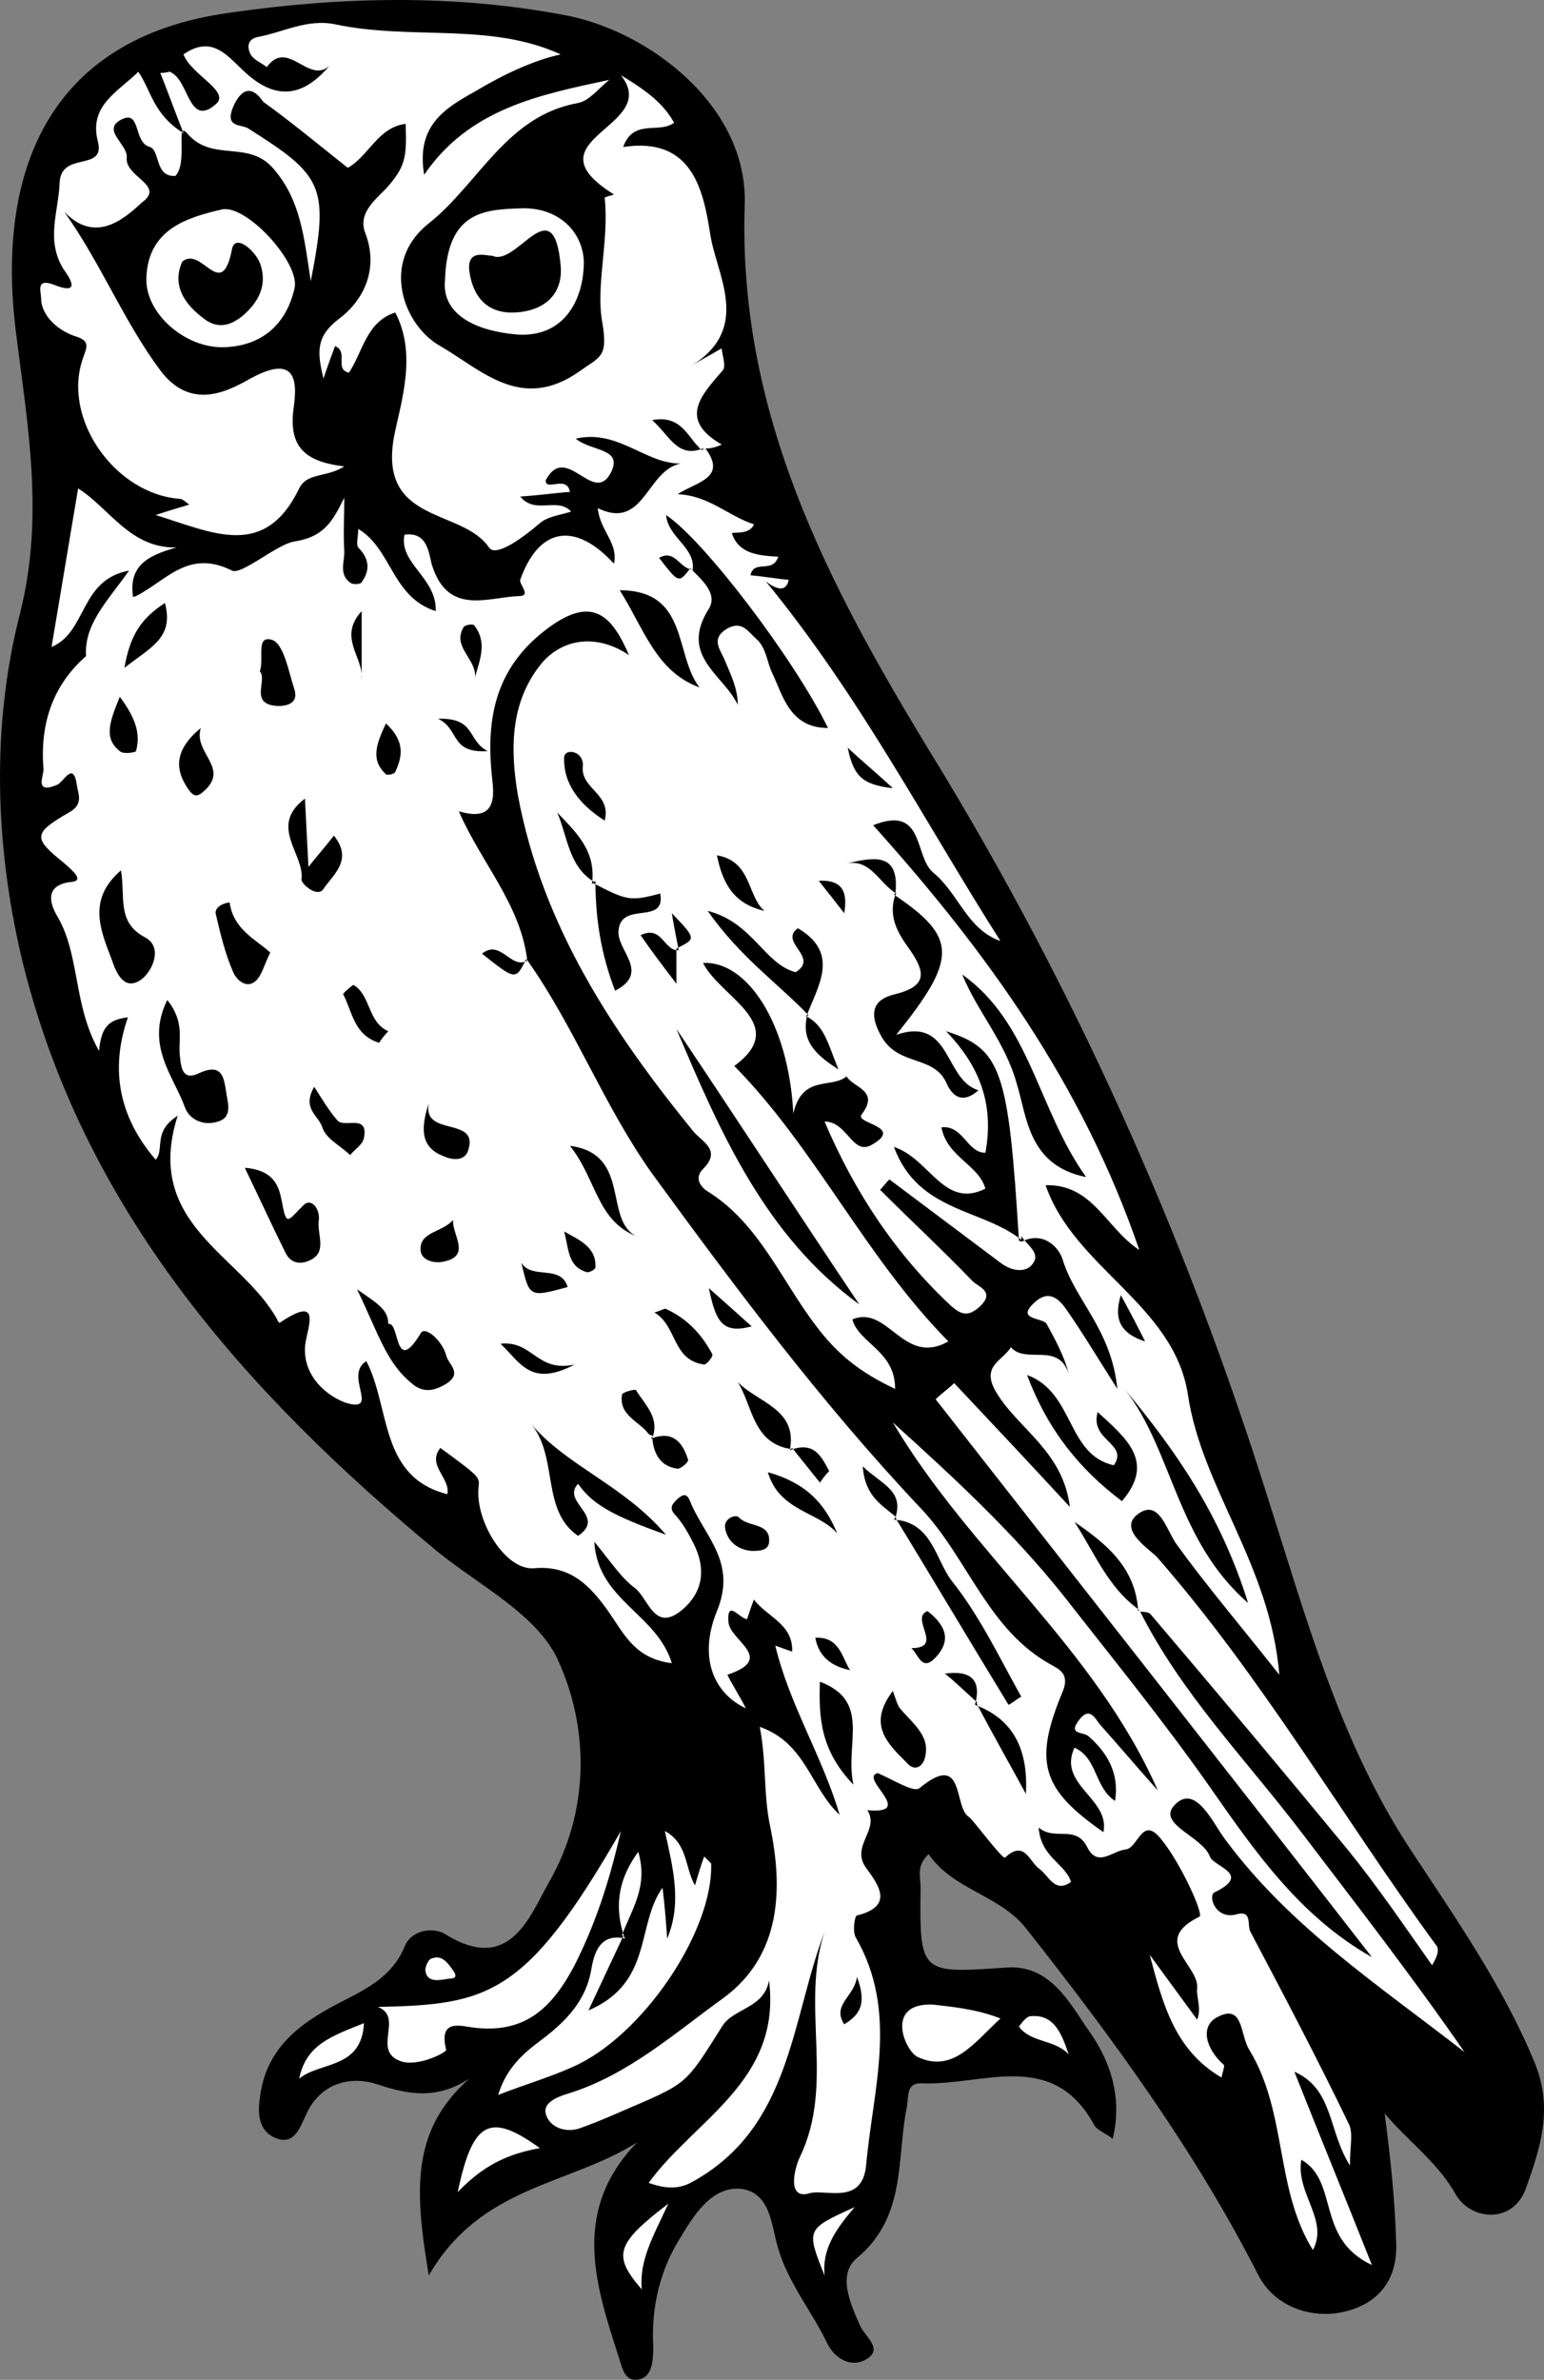 <?xml version="1.0" encoding="UTF-8" standalone="no"?>
<svg
   xmlns:dc="http://purl.org/dc/elements/1.1/"
   xmlns:cc="http://creativecommons.org/ns#"
   xmlns:rdf="http://www.w3.org/1999/02/22-rdf-syntax-ns#"
   xmlns:svg="http://www.w3.org/2000/svg"
   xmlns="http://www.w3.org/2000/svg"
   xmlns:sodipodi="http://sodipodi.sourceforge.net/DTD/sodipodi-0.dtd"
   xmlns:inkscape="http://www.inkscape.org/namespaces/inkscape"
   inkscape:version="1.0 (4035a4f, 2020-05-01)"
   height="205.619"
   width="133.424"
   sodipodi:docname="owl.svg"
   xml:space="preserve"
   viewBox="0 0 133.424 205.619"
   y="0px"
   x="0px"
   id="Layer_1"
   version="1.1"><rect x="0" y="0" width="133.424" height="205.619" fill="#808080" stroke="none"/><defs
   id="defs25111" /><sodipodi:namedview
   inkscape:current-layer="Layer_1"
   inkscape:window-maximized="0"
   inkscape:window-y="25"
   inkscape:window-x="0"
   inkscape:cy="137"
   inkscape:cx="65.553118"
   inkscape:zoom="2.52"
   fit-margin-bottom="0"
   fit-margin-right="0"
   fit-margin-left="0"
   fit-margin-top="0"
   showgrid="false"
   id="namedview25109"
   inkscape:window-height="480"
   inkscape:window-width="820"
   inkscape:pageshadow="2"
   inkscape:pageopacity="0"
   guidetolerance="10"
   gridtolerance="10"
   objecttolerance="10"
   borderopacity="1"
   bordercolor="#666666"
   pagecolor="#ffffff" />
<style
   id="style24936"
   type="text/css">
  .st0{fill:#FFFFFF;}
  .st1{fill:#000000;}
</style>
<g
   transform="translate(-84.447,-63)"
   id="g25106">
	<g
   id="g25104">
		<path
   id="path24938"
   d="m 204.1,245.6 c 0.5,3.8 0.9,7.5 1,11.3 0.1,3.7 -2.2,5.4 -4.8,5.9 -2.6,0.5 -5.7,-0.5 -7.1,-3.2 -5.5,-10.8 -12.6,-20.5 -20.1,-30 -2.3,-2.9 -6.3,-3.3 -8.4,-6.4 -1.1,1 -0.7,2 -0.7,2.9 -0.1,7.5 0,7.4 7.4,6.9 3.8,-0.3 5.5,3.1 7.1,5.4 1.8,2.5 3,5.7 2.1,9.4 -0.6,-0.5 -1.3,-0.7 -1.6,-1.2 -3.6,-6.6 -9.6,-3.4 -14.8,-3.6 -1.5,-0.1 -1.2,1.1 -1.4,2.1 -0.9,4.5 0,9.4 -4.3,13 -1.7,1.4 -0.6,3.9 0.3,5.9 0.4,0.9 2.1,2 0.4,2.9 -1.3,0.7 -2.7,-0.2 -3.3,-1.5 -1.3,-2.7 -3.3,-5.1 -4.2,-8.1 -0.6,-1.9 -0.6,-5 -3.4,-5.2 -2.5,-0.1 -4,2.5 -5.1,4.3 -1.7,2.7 -2.5,6 -2.3,9.3 0,1.3 -0.1,2.7 -1.3,2.9 -1.3,0.2 -1.4,-1.2 -1.8,-2.3 -2,-6.2 -3.9,-12.4 1.7,-18.2 -5.8,3.7 -13.5,3.7 -18,11.5 -1.2,-7.2 -1.6,-12.5 3.5,-17 -2.8,1.8 -5.2,1.4 -7.9,0.5 -2.4,-0.8 -5,-0.1 -6.2,2.6 -0.6,1.3 -1.1,2.7 -2.7,2 -1.4,-0.6 -1.5,-2.1 -1.3,-3.4 0.4,-3.5 2.4,-5.7 5.5,-7.5 2.5,-1.5 5.7,-2.4 7,-5.6 0.6,-1.5 2.5,-1.7 3.5,-1.1 5.6,3.5 7.3,-1.5 9,-4.5 3.5,-6.1 3.5,-13.3 0.7,-19.3 -1.8,-3.8 -6.7,-6.3 -10.3,-9.2 -16.7,-13.8 -30.8,-29.7 -36,-51.4 -2.3,-9.8 -2.6,-20.1 -0.1,-29.8 2.1,-8.4 0.6,-16.3 -0.4,-24.4 -1.6,-13.1 2.4,-25.2 18.5,-27.4 9.7,-1.4 19.4,-1.6 28.9,0.2 7.2,1.3 15.9,7.8 15.6,16.4 -0.6,18 7.2,32.8 16.1,47.4 12.4,20.2 22,41.7 29.1,64.3 3.3,10.3 6.2,21 12.2,30.2 4,6.1 8.1,11.9 10.9,18.7 1.6,4 0.4,7.4 -0.8,10.8 -1.1,3 -4.6,2.8 -6,0.6 -1.6,-2.9 -4.2,-4.7 -6.2,-7.1 z"
   class="st1" />
		<path
   id="path24940"
   d="m 182.9,202.1 c 3.6,7.2 9.2,12.9 14,19.2 4.8,6.3 9.6,12.5 14.1,19 -7.3,-5.7 -15.1,-10.8 -20.7,-18.4 -1,-1.3 -2.5,-4.8 -4.3,-3 -1.7,1.7 2.3,2.7 3,4.5 0.3,0.9 3.7,1.5 0.4,3.1 -0.6,0.3 0.1,2.4 1.9,1.9 1.4,-0.4 0.9,1 1.2,1.5 2.9,5.5 5.8,11 8.5,16.6 0.4,0.8 0.1,1.9 0.1,3.6 -1.9,-3 -1.4,-6.6 -4.8,-8.1 2.1,5.3 4.2,10.4 6.7,16.7 -4.9,-2.3 -2.8,-7.2 -6.1,-9.1 -0.5,2.9 2.4,5.2 1,7.8 -3.3,-5.3 -2.2,-11.9 -5.5,-17.3 -0.8,-1.3 -0.5,-3.9 -2.6,-2.9 -1.8,0.8 -1.1,2.9 0.4,4.2 0.1,0.1 -0.1,0.6 -0.2,1.1 -4.1,-2.4 -5.1,-6.5 -6.2,-10.6 1.4,1.9 2.7,3.7 4.1,5.6 0.4,-1 -0.1,-2 0,-2.7 0.2,-2 -4.1,-4.1 0.2,-6.2 0.4,-0.2 -1.7,-4.8 -3.4,-6.8 -1.6,-1.9 -1.9,0.9 -3,1 -1.1,0.1 -2.4,1.6 -3.3,-0.2 -1,-2 -2.8,-0.5 -4.2,-1.7 0.2,2.6 2.3,3.1 2.8,4.7 -1.4,1 -1.9,-0.5 -2.7,-1.1 -0.9,-0.6 -1.3,-2.6 -3,-1 -0.2,0.2 -2.8,-3.3 -3.1,-3.5 -1.4,-0.8 -0.3,-5.8 -4.3,-2.5 -0.5,0.4 -2.2,-0.7 -3.6,-1.3 -1.7,0.4 3.4,3.6 -0.9,3.2 1.1,1.7 -1.5,3.1 -0.1,5 1.1,1.5 2.4,3.3 -0.8,4.1 -0.2,0 -0.4,1.4 -0.1,1.9 3.7,6.4 1.5,13 0.9,19.6 -0.3,3.6 -3.5,2.1 -4.9,2.5 -2,0.6 -1.3,-2.2 -0.8,-3.2 3,-6.3 0,-13 2.1,-19.4 -2.9,7.7 -2.9,16.9 -11.4,21.6 -1.2,0.7 -2.4,0.6 -3.8,0.1 4,-5.5 11.5,-8.8 10.4,-17.5 -0.4,2.4 -3,2.4 -4,3.9 -2.9,4.6 -3,4.9 -6.6,6.5 -1.9,0.8 -3.8,1.7 -5.8,2.4 -1.2,0.4 -2.6,-0.1 -2.9,-1.3 -0.2,-0.9 0.9,-1.4 1.9,-1.7 5.2,-1.6 9.2,-5.2 13.5,-8.3 5,-3.7 5.1,-9.5 4,-14.8 -0.6,-2.8 -0.3,-5.5 -0.9,-8.6 4,1.4 4.4,5.3 6.9,7.6 -1.5,-5.1 -4.4,-9.6 -5.6,-14.8 0,-1.5 -0.9,-2 -2.2,-2.2 -0.5,0.6 -2,-2 -1.8,0.4 0.2,1.6 4.1,3.1 -0.1,4.5 0.5,1 1.1,1.9 1.6,2.9 -2.6,-1.2 -4.2,-4.2 -2.5,-8.4 1.7,-4.1 -0.9,-6.3 -2.2,-9.2 -0.3,-0.8 -0.5,-1.1 -1.2,-0.5 -0.5,0.5 -0.8,0.8 -0.1,1.5 0.6,0.7 1.1,1.6 1.5,2.4 1,2 0.9,4 -0.9,5.6 -2.5,2.2 -3,-0.9 -4.2,-1.8 -1.2,-0.9 -2.1,-2.3 -3.5,-4 0.3,5.1 5.4,6.2 6.7,10.5 -3.2,-0.4 -4.1,-2.5 -5.5,-4.5 -1.5,-2.1 -3.2,-4 -6.4,-3.7 -2.5,0.2 -5.1,-4.1 -4.8,-7 0.1,-0.9 0.1,-0.9 -3.3,-3.4 -1.2,1.5 0.9,2.6 0.6,4 -5.9,-1.5 -4.9,-7.5 -7,-11.5 -1.9,1.2 1,4.2 -1.4,3.7 -1.4,-0.3 -4,-2 -3.9,-4.8 0,-1.4 1.8,-4.9 -2.2,-2.2 0,0 -0.2,-0.2 -0.2,-0.3 -3.1,-5.6 -11.6,-8.2 -8.6,-17.6 -2.2,1.4 -1.1,2.9 -1.9,3.8 -3.1,-3.6 -4,-7.7 -2.4,-12.3 -1.9,0.2 -2.3,1.1 -2.5,2.9 -2.3,-4.1 -1.6,-8.4 -3.7,-11.8 -0.2,-0.4 -1.4,-2.5 1.3,-2.8 1.2,-0.1 0.1,-1 -0.7,-1.7 -2.6,-2.1 -2.6,-2.5 0.5,-4.3 1.3,-0.7 0.8,-1.6 0.7,-2.3 -0.3,-2.2 -1.1,-0.4 -1.7,-0.1 -2.1,0.9 -1.1,-0.9 -1.2,-1.4 -0.3,-3.9 0.8,-7.3 3.9,-9.9 1.9,-1.3 1.6,-4.3 4.1,-5 2.6,-1.3 4.5,-4.1 8.3,-2.2 0.8,0.4 3.8,-2.2 5.3,-2.5 2.7,-0.4 3.4,-1.8 4.4,-3.8 0,1.6 -0.1,3.1 0,4.7 0,0.9 -0.5,2 0.6,2.7 0.2,0.1 0.8,0.1 0.9,-0.1 0.8,-1.1 0.6,-2.1 -0.3,-3 -0.2,-0.3 0,-0.9 0,-1.6 2.9,1.7 2.9,5.9 6.7,7.1 0.1,-2.9 -3.2,-4.1 -2.7,-6.6 2.1,-0.3 2.1,1.8 2.4,2.7 1.4,4.3 4.8,2.7 7.5,2.6 1.1,0 0,-1 0.1,-1.4 1.6,-4.5 4.7,-5.1 8.1,-1.4 0.4,-1.8 -1.2,-2.8 -1.4,-4.8 4.3,2.1 4.2,-4 7.8,-3.9 -3.4,0.5 -5.8,-3 -9.7,-2.1 1.3,1.1 4,0.8 3.1,2.8 -1.5,3.2 -3.9,-2.6 -5.7,0.8 0,1 1.8,-0.5 2.1,1 -1.4,0.1 -2.7,0.3 -4.3,0.4 1.3,1.6 3.2,0 4.4,1.3 -0.9,0.3 -2,0.4 -2.7,1 -1.4,1.2 -3.8,3 -4.4,2.1 -2.3,-3.4 -9.6,-2 -8.2,-9.6 0.6,-3 2,-7.1 0.1,-10.7 -2.5,0.8 -2.8,3.4 -4,5.2 -1.3,-0.3 0,-1.8 -1.2,-2.3 -0.3,0.8 -0.6,1.6 -1,2.8 -0.6,-2.4 -0.6,-3.7 1.4,-5.2 2.1,-1.6 3.4,-4.3 2.2,-7.4 -0.6,-1.6 0.7,-2.7 1.8,-3.8 1.7,-1.9 1.8,-2.7 1.7,-5.6 -2.4,0.3 -3.2,2.8 -5,3.8 -2.4,-1.9 -4.8,-3.9 -7.3,-5.7 -0.1,-0.1 -1.3,-2.2 -2.5,0.2 -1,2.1 0.6,1.7 1.2,2.1 6.5,4.1 7,5 5.4,13.2 -0.6,-4 -0.9,-7 -3.2,-9.7 -2.2,-2.6 -5.3,-0.5 -7.5,-3.1 -1,-1.1 0.1,2.6 -1,3.7 -1.8,0.1 -1.3,-2.2 -2.2,-2.5 -1.5,-0.4 -0.7,-3.4 -2.6,-2.3 -1.5,0.9 0.7,2.1 0.6,3.2 -0.2,1.7 3.4,2.4 1.3,3.9 -1.7,1.6 -4.1,3.5 -6.7,0.8 3.2,4.5 5.1,9.4 8.3,13.7 2.7,3.6 6,1.7 7.8,0.7 4.2,-2.3 4,0.6 3.7,2.7 -0.4,3.3 1.1,4.5 4.4,4.9 -1.6,1 -3.2,0.5 -3.9,1.9 -3,6.2 -7.5,3.8 -12.4,2.3 1.2,-0.4 1.9,-0.6 2.9,-0.9 -0.4,-0.3 -0.6,-0.5 -0.8,-0.5 C 94.4,105.7 89.8,99.2 91.6,94 91.9,93.1 92.3,92.5 91.1,92.1 89.4,91.6 88,90.2 88,88.8 c 0,-0.6 -0.5,-1.8 1.1,-1.2 2.5,1 1.3,-0.7 0.8,-1.4 -1.5,-2.5 -0.4,-4.9 -0.3,-7.4 0.1,-2.8 4,-0.9 3.3,-3.6 -0.8,-3.1 1.8,-4.3 3.5,-6 1.1,1.6 1.3,3.7 3.9,5.3 -0.9,-2.3 -1.4,-3.7 -2,-5.2 0.5,0 0.7,-0.1 0.8,-0.1 1.7,0.6 1.6,4.9 4,2.8 1.3,-1.1 -2.1,-2.5 -2.8,-4.3 2.6,-1.8 3.9,0.3 5.5,1.7 2.6,2.3 4.9,1.9 7.1,-0.7 -1.8,1.6 -3.6,-2.4 -5.4,0.1 -0.5,-0.4 -1.1,-0.6 -1.4,-1.1 -0.3,-0.6 -0.3,-1.3 0.6,-1.5 2.2,-0.4 4.3,-1.6 6.7,-1.1 6.6,1.4 13.4,-0.2 19.5,2.6 -2.3,0.5 -4.9,1.7 -7.4,3.2 -2.7,1.5 -5.1,3 -4.4,7.2 3.9,-5.7 9.9,-6.9 16,-8.2 -0.9,0.7 -1.7,1.8 -2.7,2 -6.2,1.1 -8.6,7 -12.9,10.4 -4.3,3.4 -2.1,8.9 1,10.6 3.6,2.1 7,5.7 12,2.2 1.8,-1.3 2.5,-1.2 2,-4.2 -0.6,-3.2 0.6,-7.1 0.2,-10.8 0,-0.1 0.6,-0.2 0.8,-0.3 -7.7,-4.8 4.2,-5.8 0.6,-10.3 2.7,1.6 3.8,2.7 4.6,4.1 -1.3,1 -3.5,-0.4 -4.4,2.1 5.9,-0.9 6.9,3.6 7.5,7.4 0.5,3.6 3.7,8.2 -1.6,11.5 0.8,-0.5 1.6,-0.9 2.6,-1.5 0.1,0.7 0.4,1.6 0.1,1.9 -1.8,2.1 -3.9,4.2 -0.1,6.4 0.1,0 -1,0.5 -1.6,0.3 -0.3,-0.1 -0.5,-0.2 -0.6,-0.2 0.1,0.1 0.4,0.1 0.7,0.1 2.1,2.7 -0.6,3 -2.3,4.1 2.7,0.1 4.4,1.9 6.6,2.6 -0.4,1 -2,0.6 -1.9,0.8 0.6,1.8 2.4,1.9 4,2 -0.5,1.5 -2.1,0.2 -2.4,1.6 1.1,0.1 2.2,0.3 3.3,0.4 -0.3,1.6 -2,0.1 -2,0.1 8.2,10 13.8,20.9 20.3,31.1 -2.9,-1 -3.6,-4.1 -5.8,-5.9 -1.7,-1.4 -0.7,-5.9 -5.2,-4.1 9.8,10.9 18.1,22.4 23,36.7 -2.9,-1.9 -4,-5.7 -8.1,-5.6 2.5,7.2 11.1,10.3 12.3,18.1 1.2,8.1 7.1,14.6 7.9,24.2 -3.4,-4.3 -6.3,-7.7 -8.9,-11.3 -0.9,-1.3 -1.5,-3.9 -3.3,-2.6 -1.8,1.3 0.9,3 1.6,3.7 9.1,10.4 16,22.4 24.1,33.5 0.3,0.3 0.3,0.8 -0.3,1.8 -2.4,-3.4 -4.7,-6.8 -7.3,-10 -5.6,-6.8 -11.3,-13.6 -17,-20.3 -0.2,-0.3 -0.8,-0.2 -1.3,-0.3 -0.2,-1.9 -2.2,-2.8 -2.5,-4.6 0.4,1.9 2.2,2.8 2.8,4.5 z"
   class="st0" />
		<path
   id="path24942"
   d="m 138.3,230.3 c -0.8,1.7 -1.6,3.4 -3,6.4 5.6,-2.4 4.1,-7.4 6.4,-10.6 0.2,1.6 0.3,3 0.4,4.4 1.3,-3.1 0.5,-6.1 -0.2,-9.3 2,1.1 1.7,3.1 2.6,4.7 0.3,-1 0.5,-1.7 0.8,-2.5 0.3,0.3 0.5,0.5 0.6,0.6 0.2,5.9 -6,15 -12,17.6 -2,0.9 -4.1,1.5 -6.4,2.4 0.6,-2 1.8,-3.3 3.4,-4.5 2,-1.5 4,-3.2 4.6,-6.1 0.2,-1.1 0.5,-3.5 3,-2.9 z"
   class="st0" />
		<path
   id="path24944"
   d="m 117.1,236.4 c 9.5,-0.2 12.8,-0.9 21,-15.2 -1.1,4.8 -2.3,8.2 -4,11.6 -1.9,3.6 -4.2,5.9 -8.6,5.4 -1.1,-0.1 -3.2,-0.9 -2.5,1.9 0.1,0.2 -2.4,1.5 -3.9,1 -2.6,-0.9 0.3,-3.8 -2,-4.7 z"
   class="st0" />
		<path
   id="path24946"
   d="m 103.8,93 c -3.4,0.1 -6.9,-3 -6.7,-6.1 0.2,-4.1 3.5,-5.1 6.5,-5.8 2.1,-0.5 6.8,4.6 6.3,6.8 -0.7,3.1 -2.8,5 -6.1,5.1 z"
   class="st0" />
		<path
   id="path24948"
   d="m 122.9,87.2 c 0.2,-5.9 3.3,-6.1 6.6,-6.2 3.2,-0.1 5.3,2 5.4,4.6 0,3.3 -1.7,6.6 -5.8,6.3 -3.5,-0.3 -6.5,-1.7 -6.2,-4.7 z"
   class="st0" />
		<path
   id="path24950"
   d="m 96,114.9 c -1.5,1.6 -0.8,4.9 -4.1,5 -0.3,-2.9 1.8,-4.9 3.7,-7.6 -4.3,0.8 -3.6,5.3 -6.7,6.6 0.8,-4.7 1.5,-9 2.3,-13.7 2.7,1.7 4.5,5.2 8.5,5.1 -2.5,0.7 -4.3,1.6 -3.7,4.6 z"
   class="st0" />
		<path
   id="path24952"
   d="m 170.9,237.4 c -2.2,2 -4.1,4.8 -7.2,3.3 -1.1,-0.6 -2.8,-4.7 1.4,-4.5 1.7,0.2 3.8,0.4 5.8,1.2 z"
   class="st0" />
		<path
   id="path24954"
   d="m 124,252.4 c 1.3,-6.2 2.8,-6.9 7.1,-3.8 -2.8,0.5 -4.9,1.5 -7.1,3.8 z"
   class="st0" />
		<path
   id="path24956"
   d="m 110.3,242.6 c 0.6,-3 2.9,-3.7 5.6,-4.8 -0.2,4 -3.8,3.3 -5.6,4.8 z"
   class="st0" />
		<path
   id="path24958"
   d="m 142.2,253.4 c -1.4,3 -2.5,4.9 -2.3,7.4 -2.5,-2.9 -2.3,-3.9 2.3,-7.4 z"
   class="st0" />
		<path
   id="path24960"
   d="m 155.7,259.6 c -1.6,-4 -1.6,-4 2.6,-5.9 -1.8,2.1 -2.8,3.7 -2.6,5.9 z"
   class="st0" />
		<path
   id="path24962"
   d="m 149,202.9 c 0.2,-0.6 0.4,-1.2 0.6,-1.7 1.1,1.5 3.4,2.1 3.3,4.5 -0.6,-0.2 -1.1,-0.4 -1.7,-0.6 -1.1,-0.5 -1.9,-1.2 -2.2,-2.2 z"
   class="st1" />
		<path
   id="path24964"
   d="m 176.8,240.5 c -1.2,-1.3 -3.3,-1 -4.3,-2.4 0,0 0.6,-0.9 1,-0.9 2.1,-0.2 2.7,1.6 3.3,3.3 z"
   class="st0" />
		<path
   id="path24966"
   d="m 138.4,230.4 c -0.8,-2.4 -0.7,-4.8 1.2,-7.4 0.9,3 -0.6,5 -1.4,7.2 0.1,0.1 0.2,0.2 0.2,0.2 z"
   class="st0" />
		<path
   id="path24968"
   d="m 123.7,233.4 c 0.4,0.7 -0.5,0.5 -0.7,0.6 -0.7,0.1 -1.7,0.3 -1.8,-0.8 0,-0.3 0.3,-1 0.6,-1 0.8,-0.3 1.3,0.3 1.9,1.2 z"
   class="st0" />
		<path
   id="path24970"
   d="m 172.7,170.3 c 1.9,-1 3.3,0.5 3.6,1.6 1.1,3.5 4.2,6 4.7,11.1 -1.9,-3 -3.1,-5 -4.5,-7 -0.6,-0.8 -1.4,-1.5 -2.5,-0.6 -2,1.7 0.6,1.4 0.9,2 0.7,1.3 1.5,2.7 1.9,4.3 -0.9,-2.8 -3.7,-0.8 -5,-2.3 -0.7,1.2 -2.7,1.6 -1.2,4 1.9,3.1 5.7,5 6.3,9.8 -3.6,-3.9 -6.8,-7.3 -10,-10.7 -0.5,0.5 -1.1,0.9 -1.6,1.4 12.6,16.1 25.2,32.1 37.7,48.2 -6.2,-3.5 -10.1,-9.1 -14,-14.7 -4,-5.7 -8.4,-11.1 -12.7,-16.6 -4.4,-5.5 -9.5,-10.2 -14.7,-14.9 6.7,11.3 17.5,19.5 22.9,31.8 -1.7,-1.9 -3.3,-3.8 -5,-5.7 -0.4,-0.5 -0.9,-1.6 -1.8,-0.4 -1,1.3 0.3,1 0.8,1.4 1.6,1.4 2.7,3.2 2.3,5.6 -1.8,-1.2 -1.5,-3.7 -3.5,-4.6 -1.5,3.2 3.1,4.4 2.5,7.3 -5.3,-3.7 -6.1,-6 -3.5,-12.2 0.6,-1.5 -0.4,-1.9 -0.9,-2.2 -5.6,-3 -7.3,-9.3 -11.4,-13.6 -8.5,-9 -15.9,-18.9 -23.2,-28.9 -4.2,-5.9 -6.7,-12.7 -10.9,-18.6 l 0.1,0.1 c -0.6,-4.8 -4,-8.4 -5.9,-12.8 2.4,0.7 3.2,-0.2 2.9,-2.6 -0.6,-5.2 0.1,-9.8 4.9,-13.3 3.7,-2.7 5.4,-1.1 6.9,2.4 -3,-2 -6,-1.3 -7.7,0.9 -2.5,3.2 -2.6,7.1 -1.9,11.2 2.1,11.3 8.2,20.5 15.2,29.1 0.8,0.9 2.4,1.6 0.8,3.2 -0.8,0.8 -0.2,1.6 0.5,2 4.4,2.8 6.3,7.7 9.3,11.6 1.8,2.4 3.8,4 6.8,5.4 0,-3.3 -3.1,-3.9 -3.7,-6 3.1,-1.3 4.4,4.1 8.3,1.9 -7.2,-7.3 -11.5,-16.7 -18.5,-23.8 4.9,-3.6 -1.2,-5.9 -2.7,-8.9 3.8,-0.2 7.4,5.2 7.8,13 0.8,-3.4 3.3,-2.1 4.6,-3.2 0.6,1 2.9,1.2 1.3,3.3 -0.6,0.8 3.7,1 0.9,2.6 -1.7,1 -2.1,-2 -4.1,-2 2.6,6.1 6.1,11.4 10.9,15.9 0.9,0.8 1.5,1 2.5,0.1 1.4,-1.3 -0.1,-1.7 -0.6,-2.2 -2.6,-2.7 -5.4,-5.3 -8,-7.9 0.3,-0.3 0.5,-0.6 0.8,-0.9 3.2,2.4 6.4,4.8 9.6,7.2 0.9,0.7 2.1,0.9 2.7,0.2 0.9,-1 -0.4,-1.7 -0.9,-2.5 z"
   class="st1" />
		<path
   id="path24972"
   d="m 172.8,170.2 c -3.4,-2.8 -9,-2.4 -11.1,-8.1 3.1,1 4.3,5.4 7.9,3.6 -0.6,-2.1 -3.3,-2.7 -3.8,-5.3 1.9,-0.2 2.2,2.2 3.8,2.2 0.7,-3.8 -0.2,-7.2 -3.4,-10.5 4.8,1.5 5.4,3.4 6.3,18.1 0.2,0.1 0.3,0 0.3,0 z"
   class="st1" />
		<path
   id="path24974"
   d="m 144.3,112.3 c 0.3,-2 -2.1,-2.8 -2.3,-4.8 3.2,2.1 11,12.3 14,18.4 -3.3,0 -3.9,-2.8 -4.8,-4.7 -0.5,-1 -0.5,-2.2 -1.4,-3 -0.7,-0.6 -1.2,-1.6 -2.5,-0.9 -1.5,0.9 -0.6,1.8 -0.2,2.8 0.5,1.2 1.1,2.4 1.1,3.8 -1.2,-2.6 -5.1,-4.2 -2.5,-8.3 0.8,-1.3 -0.6,-2.5 -1.6,-3.5 z"
   class="st1" />
		<path
   id="path24976"
   d="m 142.9,151.9 c 5.3,7.9 10.5,15.9 15.8,23.8 -8.1,-5.9 -12,-14.8 -15.8,-23.8 z"
   class="st1" />
		<path
   id="path24978"
   d="m 161.7,140.3 c 5.5,3.7 5.5,5.5 0.2,12.1 4.8,-1.6 4.1,3.9 7.1,4.8 -1.7,1.5 -2.5,0 -2.8,-0.7 -1.1,-2.3 -4,-1.4 -5.5,-3.8 -1.6,-2.7 -0.2,-3.5 1.1,-3.8 2.8,-0.7 2.6,-1.9 1.3,-3.8 -1.1,-1.5 -2,-3 -1.2,-5 z"
   class="st1" />
		<path
   id="path24980"
   d="m 134.4,191.2 c -1.5,1.6 2.5,2.8 0,4.5 -3.2,-2.2 -1.7,-6.7 -4,-9.6 3.1,3.6 7.9,5.2 11.6,9.5 -4.8,-1.7 -6.4,-2.7 -7.6,-4.4 z"
   class="st1" />
		<path
   id="path24982"
   d="m 181.7,183.1 c 4.3,5.2 8.2,10.7 10.6,18.4 -6.2,-5.4 -6.5,-13.1 -10.6,-18.4 z"
   class="st1" />
		<path
   id="path24984"
   d="m 167.6,147.2 c 5.9,4.2 6.5,11.6 10.7,17.5 -5,-1 -5.1,-5.2 -6,-8.1 -1,-3.6 -3.4,-6.2 -4.7,-9.4 z"
   class="st1" />
		<path
   id="path24986"
   d="m 179.3,185 c 2.5,2.3 5,4.3 2.1,7.7 -3.6,-2.7 -6.4,-6.1 -8.2,-10.9 4.1,1.5 3.4,6.9 7.5,7.8 1.3,-1.9 -2.1,-2.1 -1.4,-4.6 z"
   class="st1" />
		<path
   id="path24988"
   d="m 98.9,149.4 c 1.6,2 0.9,3.5 1.1,4.9 0.1,1.1 0.3,2.1 1.7,1.4 2,-0.9 2.1,0.5 2.3,1.7 0.1,0.8 0.6,2.1 -0.7,2.5 -1.2,0.4 -2.5,-0.1 -2.9,-1.3 -1,-2.7 -3.4,-5.3 -1.5,-9.2 z"
   class="st1" />
		<path
   id="path24990"
   d="m 161.7,194.3 c 3.3,0.2 3.6,3.5 5,5.3 2.4,3 4.1,6.6 6,10 -0.4,0.2 -0.7,0.5 -1.1,0.7 -3.3,-5.4 -6.5,-10.8 -9.8,-16.2 z"
   class="st1" />
		<path
   id="path24992"
   d="m 154.3,150.7 c -2.7,-2.8 -5.9,-5 -8.7,-9 3.9,1 4.9,4.6 7.6,5.3 2.1,-1.3 -1.5,-2.6 0.2,-3.8 3.7,2.2 1.7,5 0.7,7.7 z"
   class="st1" />
		<path
   id="path24994"
   d="m 115.3,174.4 c 1.9,1.3 2.7,1.8 2.7,3 1,-0.3 0.5,4.6 2.8,0.8 0.4,-0.7 1.9,0.7 2.2,1.9 0.2,0.8 1.4,1.5 0.1,2.4 -1.1,0.7 -2.1,0.9 -3.1,0 -2.2,-1.8 -2.9,-4.4 -4.7,-8.1 z"
   class="st1" />
		<path
   id="path24996"
   d="m 94.9,138.2 c 0.4,2.3 -0.4,4.5 2.1,5.8 1.5,0.8 0.7,2.8 -0.3,3.6 -1.5,1.1 -2.2,-0.5 -2.6,-1.7 -1,-2.6 -2.1,-5.2 0.8,-7.7 z"
   class="st1" />
		<path
   id="path24998"
   d="m 144.9,122.4 c -3.8,-1.4 -4.8,-5.1 -6.9,-8.4 6,0 4.7,5.6 6.9,8.4 z"
   class="st1" />
		<path
   id="path25000"
   d="m 105.6,163.9 c 2.8,0.2 3,2 3.2,2.9 0.4,2.2 0.5,1.7 1.8,0.4 0.7,-0.8 1.5,0.2 1.4,1.2 -0.2,1.2 0.8,2.8 -0.8,3.5 -0.6,0.3 -1.6,0.4 -2.1,-0.7 -1.1,-2.2 -2.1,-4.4 -3.5,-7.3 z"
   class="st1" />
		<path
   id="path25002"
   d="m 135.7,139.3 c 2.9,1.5 3.2,1.6 5.8,0.9 0.5,2.8 -3.4,0.6 -3.6,3.2 -0.2,1.7 2.8,3.6 -0.3,5.2 -1.2,-3.1 -1.7,-6.2 -1.7,-9.5 z"
   class="st1" />
		<path
   id="path25004"
   d="m 110.8,132 c 0.1,2.1 0.2,3.9 0.3,5.9 0.8,-1 1.5,-1.8 2.2,-2.7 1.7,2.1 -0.1,3.4 -0.9,4.6 -0.5,0.8 -1.9,-0.4 -1.9,-0.8 0.3,-2.2 -2.9,-4.6 0.3,-7 z"
   class="st1" />
		<path
   id="path25006"
   d="m 107.8,145.3 c -0.5,1 -0.7,1.9 -1.2,2.4 -0.8,0.8 -1.7,0 -2,-0.7 -0.7,-1.6 -1.1,-3.3 -1.5,-5 -0.2,-0.8 1.2,-1.1 1.2,-1 0.3,2.3 2.3,3.2 3.5,4.3 z"
   class="st1" />
		<path
   id="path25008"
   d="m 155.3,208.3 c 4.5,1.7 2.1,5.4 2.9,8.9 -2.9,-3 -3,-5.9 -2.9,-8.9 z"
   class="st1" />
		<path
   id="path25010"
   d="m 161.6,209.1 c 0.3,0.8 0.4,1.3 0.7,1.6 1.1,1.3 2.7,2.4 2,4.4 -0.2,0.5 -0.8,1 -1.5,0.2 -1.7,-1.7 -3.4,-3.3 -1.2,-6.2 z"
   class="st1" />
		<path
   id="path25012"
   d="m 139.4,169.8 c -3.4,-1.4 -3.4,-4.9 -5.7,-7.8 5.3,0.7 2.9,6.3 5.7,7.8 z"
   class="st1" />
		<path
   id="path25014"
   d="m 106.9,121 c 0.4,-1.1 -0.4,-3.2 1.1,-2.7 1,0.4 1.4,2.8 1.9,4.3 0.3,1 -0.4,1.4 -1.4,1.4 -2.6,-0.1 -0.9,-2.2 -1.6,-3 z"
   class="st1" />
		<path
   id="path25016"
   d="m 182.9,202.1 c -2.7,-1.9 -3.9,-5 -5.6,-7.6 2.8,1.9 5.3,4 5.5,7.7 -0.1,0.1 0.1,-0.1 0.1,-0.1 z"
   class="st1" />
		<path
   id="path25018"
   d="m 168.7,210.3 c 3.5,1.3 4.6,4.1 4.4,7.7 -1.4,-2.6 -2.9,-5.2 -4.3,-7.9 z"
   class="st1" />
		<path
   id="path25020"
   d="m 101.8,125.9 c -0.7,2.2 2.7,3.5 0.1,5.6 -0.5,0.4 -0.8,0.2 -1.1,-0.2 -1.3,-1.8 -1.3,-3.5 1,-5.4 z"
   class="st1" />
		<path
   id="path25022"
   d="m 111.6,156.9 c 0.7,1.1 1.3,2.1 2,2.9 0.6,0.7 2.7,-0.6 2.3,1.5 -0.1,0.6 -0.8,1 -1.2,1.5 -0.8,-0.8 -2.1,-1.4 -2.4,-2.4 -0.3,-1 -1.8,-1.6 -0.7,-3.5 z"
   class="st1" />
		<path
   id="path25024"
   d="m 121.5,158.3 c -0.6,3 4.4,1.1 3.4,4.1 -0.3,1 -1.5,0.8 -2.1,0.5 -2.2,-0.8 -1.9,-2.7 -1.3,-4.6 z"
   class="st1" />
		<path
   id="path25026"
   d="m 156.8,195.5 c -1.6,-1.9 -5,-1.9 -6,-5.3 3.2,0.9 4.9,2.6 6,5.3 z"
   class="st1" />
		<path
   id="path25028"
   d="m 152.8,188.2 c -3.3,-0.5 -3.3,-3.7 -4.6,-5.8 1.7,1.8 5.2,2.3 4.5,5.9 z"
   class="st1" />
		<path
   id="path25030"
   d="m 141,176.4 c 0.7,-0.2 0.9,-0.4 1,-0.3 1.8,0.8 3.1,2.2 4,3.9 0.1,0.2 -0.5,0.9 -0.7,0.9 -2.8,-0.4 -2.3,-3.3 -4.3,-4.5 z"
   class="st1" />
		<path
   id="path25032"
   d="m 123.6,168.4 c -0.1,1.3 1.6,3.1 -0.8,3.6 -0.8,0.2 -1.9,-0.1 -2,-0.9 -0.2,-1.7 1.9,-1.6 2.8,-2.7 z"
   class="st1" />
		<path
   id="path25034"
   d="m 98.7,115.1 c 0.8,3 -1.2,3.8 -3.5,5.6 0.5,-2.9 1.5,-4.3 3.5,-5.6 z"
   class="st1" />
		<path
   id="path25036"
   d="m 117.2,153.1 c -2.2,-0.7 -2.3,-2.7 -3.1,-4.2 0,-0.1 0.8,-0.8 0.9,-0.8 1.5,0.9 1.2,3.2 3,4 -0.3,0.3 -0.6,0.7 -0.8,1 z"
   class="st1" />
		<path
   id="path25038"
   d="m 150.5,141.7 c -2.6,-0.6 -3.6,-2.3 -4.1,-4.8 3,0.5 2.6,3.5 4.1,4.8 z"
   class="st1" />
		<path
   id="path25040"
   d="m 136.7,133.9 c -2.2,-1.4 -3.6,-3.2 -3.5,-5.5 0.1,-0.8 1.8,-0.5 1.6,0.9 -0.1,1.9 2.5,2.3 1.9,4.6 z"
   class="st1" />
		<path
   id="path25042"
   d="m 135.8,139.2 c -2.2,-1.3 -2.3,-3.9 -3.2,-6 1.6,1.7 3.4,3.3 3,6.2 0.1,-0.1 0.2,-0.2 0.2,-0.2 z"
   class="st1" />
		<path
   id="path25044"
   d="m 129.5,172.1 c 0.9,1.5 3.4,0.1 4,2.1 -3.3,0.9 -3.3,0.9 -4,-2.1 z"
   class="st1" />
		<path
   id="path25046"
   d="m 94.8,123.2 c 1.4,1.9 1.8,3.2 1.4,4.7 0,0.1 -1.1,0.3 -1.4,0 -1.4,-1.1 -0.9,-2.5 0,-4.7 z"
   class="st1" />
		<path
   id="path25048"
   d="m 149.4,197 c -1.2,-0.1 -2.1,-0.8 -2.3,-2 -0.1,-0.8 0.9,-1.2 1.2,-0.9 0.8,0.9 2.8,0.4 2.6,2.2 -0.1,0.7 -0.9,0.7 -1.5,0.7 z"
   class="st1" />
		<path
   id="path25050"
   d="m 164.6,202.2 c 1.4,1.1 2.2,2.4 0.7,4 -1.2,1.3 -1.5,-0.3 -2.1,-0.8 2.9,0 -0.2,-2.6 1.4,-3.2 z"
   class="st1" />
		<path
   id="path25052"
   d="m 117.8,125.5 c 1.7,1.6 1.4,2.9 0.8,4.2 -0.1,0.2 -0.7,0.3 -0.8,0.2 -1.3,-1.2 -0.9,-2.5 0,-4.4 z"
   class="st1" />
		<path
   id="path25054"
   d="m 140.7,187.3 c 1.8,-0.7 2.7,0.2 3.2,1.8 0.1,0.2 -0.6,0.8 -0.9,0.8 -1.5,-0.2 -2.1,-1.3 -2.2,-2.8 z"
   class="st1" />
		<path
   id="path25056"
   d="m 142.9,144.9 c 0,0.8 0,1.6 0,3.1 -1.3,-1.7 -2.2,-2.9 -3.1,-4.2 1.9,-0.9 2,1.4 3.3,1.3 z"
   class="st1" />
		<path
   id="path25058"
   d="m 161.9,140.2 c -1.5,-0.9 -2.2,-3 -4.3,-2.6 2.3,-0.5 4.7,-1.1 4.2,2.8 -0.1,-0.1 0.1,-0.2 0.1,-0.2 z"
   class="st1" />
		<path
   id="path25060"
   d="m 115.7,121.7 c 0.2,-1.9 -2.1,-3.6 0,-5.9 0,2.4 0,4.1 0,5.9 z"
   class="st1" />
		<path
   id="path25062"
   d="m 133.2,169.4 c 1.2,0.7 2.8,1.3 2.7,3.1 0,0.2 -0.6,0.5 -0.8,0.4 -1.6,-0.5 -1.5,-2 -1.9,-3.5 z"
   class="st1" />
		<path
   id="path25064"
   d="m 125.5,121.5 c 0.1,-1.6 -2,-2.6 -1,-4.3 0.1,-0.2 0.7,-0.3 0.9,-0.2 1.2,1.5 0.5,3 0.1,4.5 z"
   class="st1" />
		<path
   id="path25066"
   d="m 127.7,179.1 c 2.8,-0.3 3.1,2.5 6.4,1.8 -3.8,2 -4.7,-0.2 -6.4,-1.8 z"
   class="st1" />
		<path
   id="path25068"
   d="m 140.9,187.1 c -0.1,-0.1 -0.3,-0.1 -0.4,-0.2 -0.8,-1.1 -2.6,-1.6 -2.3,-3.4 0,-0.2 1.1,-0.5 1.2,-0.4 0.8,1.3 2.1,2.4 1.4,4.2 -0.1,0 0.1,-0.2 0.1,-0.2 z"
   class="st1" />
		<path
   id="path25070"
   d="m 157.9,207.3 c -1.5,-0.3 -2.7,-1.1 -3,-2.8 2.1,-0.1 2.3,1.7 3,2.8 z"
   class="st1" />
		<path
   id="path25072"
   d="m 129.9,145.9 c -0.9,1.8 -0.9,1.8 -3.8,-0.5 1.6,-1.3 2.5,1.4 3.9,0.6 0.1,0.1 -0.1,-0.1 -0.1,-0.1 z"
   class="st1" />
		<path
   id="path25074"
   d="m 154.1,150.8 c 1.6,0.8 1.9,2.4 2.8,4.6 -2.2,-1.4 -3.2,-2.6 -2.7,-4.7 0.1,0 -0.1,0.1 -0.1,0.1 z"
   class="st1" />
		<path
   id="path25076"
   d="m 161.9,194.1 c -1.1,-1 -2.7,-1.7 -2.9,-4.4 1.7,1.6 3.6,2.1 2.8,4.5 -0.1,0.1 0.1,-0.1 0.1,-0.1 z"
   class="st1" />
		<path
   id="path25078"
   d="m 145.3,101.7 c -2.3,1 -3,-1.1 -4.5,-2.4 2.6,-0.5 3.1,1.6 4.3,2.6 0.1,-0.1 0.2,-0.2 0.2,-0.2 z"
   class="st1" />
		<path
   id="path25080"
   d="m 181.3,174.9 c 0.6,1.1 1.2,2.2 2.1,4 -2.5,-0.8 -2.6,-2.3 -2.1,-4 z"
   class="st1" />
		<path
   id="path25082"
   d="m 157.4,141.9 c -0.7,-0.9 -1.4,-1.8 -2.2,-2.8 2.1,-0.1 2.5,1 2.2,2.8 z"
   class="st1" />
		<path
   id="path25084"
   d="m 143.1,145.1 c -0.2,-1 -0.4,-2 -0.6,-3.2 2.1,2.2 2.1,2.2 0.5,3 -0.1,0 0.1,0.2 0.1,0.2 z"
   class="st1" />
		<path
   id="path25086"
   d="m 168.9,210.1 c -0.9,-0.8 -1.8,-1.7 -2.8,-2.5 2.2,-0.3 3.2,0.5 2.6,2.7 0,0 0.2,-0.2 0.2,-0.2 z"
   class="st1" />
		<path
   id="path25088"
   d="m 126.6,127.9 c -3.3,0.2 -2.4,-1.9 -4.3,-2.8 3.3,-0.1 2.5,1.9 4.3,2.8 z"
   class="st1" />
		<path
   id="path25090"
   d="m 144.1,112.1 c -1,1.3 -1,1.3 -2.7,-0.9 1.4,-0.8 1.8,1 2.9,1 0,0.1 -0.2,-0.1 -0.2,-0.1 z"
   class="st1" />
		<path
   id="path25092"
   d="m 145.7,174.3 c 1.7,1.5 2.6,2.3 3.7,3.3 -2.6,0.7 -3.1,-0.5 -3.7,-3.3 z"
   class="st1" />
		<path
   id="path25094"
   d="m 152.7,188.3 c 2.1,-0.8 2.7,0.5 3.4,1.8 -0.3,0.3 -0.6,0.7 -0.8,1 -0.8,-1 -1.6,-2 -2.4,-3 -0.1,0.1 -0.2,0.2 -0.2,0.2 z"
   class="st1" />
		<path
   id="path25096"
   d="m 158.5,233.8 c 0.9,2.4 0.2,3.3 -1.1,4.1 -1.1,-1.7 0.9,-2.4 1.1,-4.1 z"
   class="st1" />
		<path
   id="path25098"
   d="m 161.6,131.1 c -2.7,-0.3 -3.4,-1.1 -3.9,-3.5 1.5,1.4 2.4,2.1 3.9,3.5 z"
   class="st1" />
		<path
   id="path25100"
   d="m 100.2,85.6 c 1.7,-1.4 3.4,3.6 4.3,-1.1 0.3,-1.4 2.2,0.3 2.5,1.5 0.5,1.7 -0.2,3.1 -1.6,4.3 -1,0.8 -2,1.1 -3.1,0.4 -2,-1.4 -3,-3.1 -2.1,-5.1 z"
   class="st1" />
		<path
   id="path25102"
   d="m 127,85.1 c 2.1,1 5.3,-6 5.9,0.9 0.2,2.5 -1.5,3.9 -4,4 -2.4,0.1 -3.6,-1.4 -3.9,-3.6 -0.2,-1.9 1.4,-1.3 2,-1.3 z"
   class="st1" />
	</g>
</g>
</svg>
